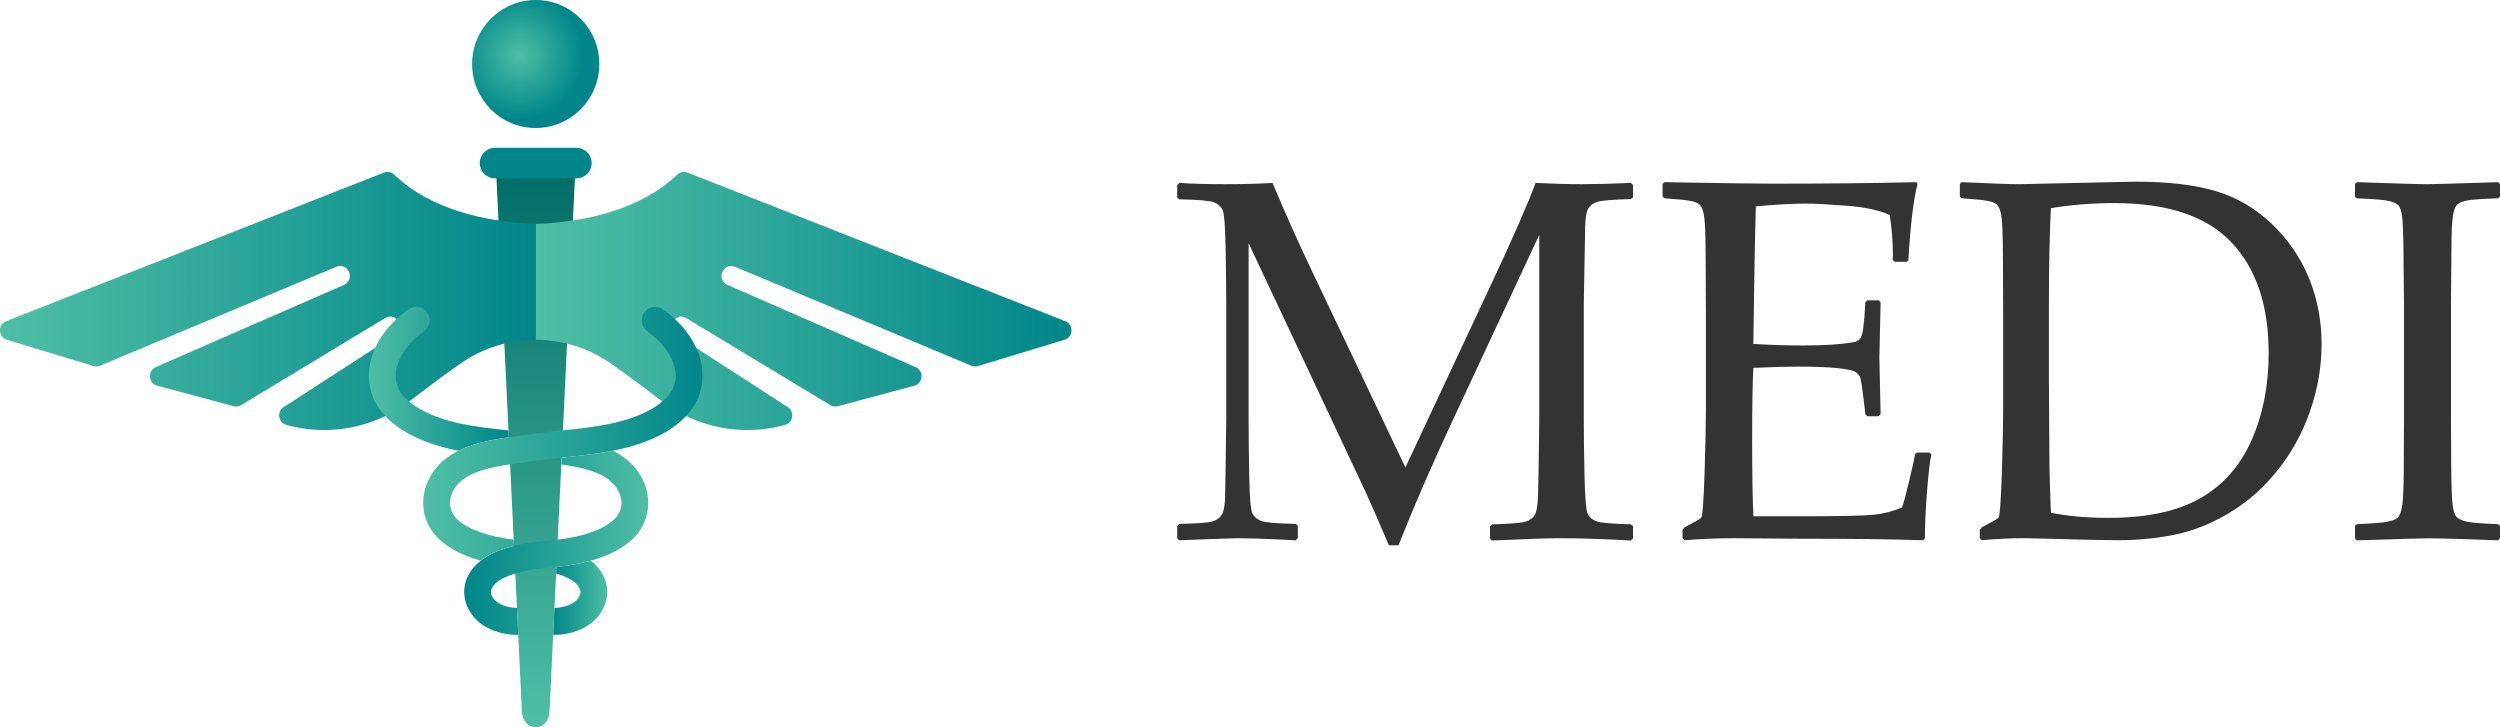 <svg width="189" height="54.984" viewBox="0 0 189 54.984" fill="none" xmlns="http://www.w3.org/2000/svg" xmlns:xlink="http://www.w3.org/1999/xlink">
	<desc>
			Created with Pixso.
	</desc>
	<defs>
		<linearGradient id="paint_linear_12_104_0" x1="40.5" y1="54.985" x2="40.5" y2="11.933" gradientUnits="userSpaceOnUse">
			<stop stop-color="#4FBFA5"/>
			<stop offset="1" stop-color="#006A65"/>
		</linearGradient>
		<radialGradient id="paint_radial_12_105_0" cx="0" cy="0" r="1" gradientUnits="userSpaceOnUse" gradientTransform="translate(39.31 4.173) rotate(0) scale(4.807 4.838)">
			<stop stop-color="#4FBFA5"/>
			<stop offset="1" stop-color="#00868A"/>
		</radialGradient>
		<linearGradient id="paint_linear_12_108_0" x1="40.5" y1="22.754" x2="81" y2="22.754" gradientUnits="userSpaceOnUse">
			<stop stop-color="#4FBFA5"/>
			<stop offset="1" stop-color="#00868A"/>
		</linearGradient>
		<linearGradient id="paint_linear_12_109_0" x1="-0" y1="22.754" x2="40.5" y2="22.754" gradientUnits="userSpaceOnUse">
			<stop stop-color="#4FBFA5"/>
			<stop offset="1" stop-color="#00868A"/>
		</linearGradient>
		<linearGradient id="paint_linear_12_111_0" x1="27.889" y1="28.638" x2="38.467" y2="28.638" gradientUnits="userSpaceOnUse">
			<stop stop-color="#4FBFA5"/>
			<stop offset="1" stop-color="#00868A"/>
		</linearGradient>
		<linearGradient id="paint_linear_12_112_0" x1="41.82" y1="45.192" x2="45.907" y2="45.192" gradientUnits="userSpaceOnUse">
			<stop stop-color="#00868A"/>
			<stop offset="1" stop-color="#4FBFA5"/>
		</linearGradient>
		<linearGradient id="paint_linear_12_113_0" x1="35.092" y1="41.036" x2="49.006" y2="41.036" gradientUnits="userSpaceOnUse">
			<stop stop-color="#00868A"/>
			<stop offset="1" stop-color="#4FBFA5"/>
		</linearGradient>
		<linearGradient id="paint_linear_12_114_0" x1="31.994" y1="32.794" x2="53.11" y2="32.794" gradientUnits="userSpaceOnUse">
			<stop stop-color="#4FBFA5"/>
			<stop offset="1" stop-color="#00868A"/>
		</linearGradient>
	</defs>
	<path id="XMLID 24" d="M39.455 53.766L37.525 13.302C37.49 12.559 37.967 11.932 38.57 11.932L42.428 11.932C43.031 11.932 43.509 12.559 43.473 13.302L41.544 53.766C41.468 55.39 39.532 55.39 39.455 53.766Z" fill="url(#paint_linear_12_104_0)" fill-opacity="1" fill-rule="nonzero"/>
	<path id="XMLID 23" d="M45.307 4.838C45.307 7.511 43.155 9.677 40.5 9.677C37.844 9.677 35.692 7.511 35.692 4.838C35.692 2.166 37.844 0 40.5 0C43.155 0 45.307 2.166 45.307 4.838Z" fill="url(#paint_radial_12_105_0)" fill-opacity="1" fill-rule="evenodd"/>
	<path id="XMLID 22" d="M43.584 13.482L37.416 13.482C36.783 13.482 36.27 12.966 36.27 12.329C36.27 11.692 36.783 11.176 37.416 11.176L43.584 11.176C44.216 11.176 44.729 11.692 44.729 12.329C44.729 12.966 44.216 13.482 43.584 13.482Z" fill="#00868A" fill-opacity="1" fill-rule="nonzero"/>
	<path id="XMLID 20" d="M80.531 24.282L51.979 13.049C51.712 12.944 51.407 13.001 51.2 13.2C48.413 15.885 44.254 16.705 41.126 16.904C40.917 16.918 40.708 16.925 40.5 16.925L40.5 25.692C42.505 25.692 44.511 26.299 46.232 27.513C47.564 28.452 48.854 29.417 49.99 30.293C52.651 32.345 56.116 33.021 59.348 32.123C59.959 31.954 60.09 31.142 59.565 30.786L51.093 25.307C50.322 24.784 51.014 23.599 51.843 24.023L62.816 30.653C62.978 30.737 63.166 30.757 63.342 30.709L69.118 29.159C69.776 28.982 69.869 28.081 69.261 27.773L54.96 21.525C54.122 21.101 54.681 19.827 55.557 20.163L73.461 27.658C73.634 27.724 73.825 27.722 73.997 27.654L80.531 25.67C81.156 25.42 81.156 24.53 80.531 24.282Z" fill="url(#paint_linear_12_108_0)" fill-opacity="1" fill-rule="nonzero"/>
	<path id="XMLID 19" d="M39.873 16.904C36.745 16.704 32.586 15.886 29.799 13.2C29.592 13.001 29.287 12.944 29.02 13.05L0.469 24.282C-0.156 24.529 -0.156 25.42 0.468 25.669L7.002 27.653C7.174 27.721 7.365 27.723 7.538 27.656L25.442 20.162C26.319 19.826 26.876 21.099 26.039 21.524L11.738 27.771C11.13 28.08 11.223 28.981 11.881 29.157L17.657 30.707C17.833 30.755 18.022 30.735 18.184 30.652L29.157 24.022C29.985 23.597 30.678 24.783 29.907 25.305L21.434 30.785C20.909 31.14 21.041 31.953 21.651 32.122C24.884 33.02 28.348 32.344 31.01 30.292C32.146 29.416 33.435 28.451 34.767 27.512C36.488 26.298 38.494 25.69 40.5 25.69L40.5 16.923C40.291 16.924 40.082 16.918 39.873 16.904Z" fill="url(#paint_linear_12_109_0)" fill-opacity="1" fill-rule="nonzero"/>
	<path id="XMLID 17" d="M38.442 32.538C37.168 32.404 35.959 32.271 34.778 32.018C32.615 31.555 30.982 30.696 30.294 29.661C29.291 28.149 30.419 26.201 32.05 25.059C32.509 24.737 32.623 24.102 32.303 23.639C31.983 23.177 31.352 23.062 30.892 23.384C28.044 25.379 27.083 28.495 28.609 30.794C29.88 32.711 32.435 33.603 34.355 34.013C34.458 34.036 34.561 34.055 34.663 34.076C35.801 33.502 37.132 33.254 38.466 33.057L38.442 32.538Z" fill="url(#paint_linear_12_111_0)" fill-opacity="1" fill-rule="nonzero"/>
	<path id="XMLID 15" d="M42.042 43.356C42.998 43.642 43.629 44.038 43.832 44.503C43.976 44.833 43.803 45.247 43.402 45.532C43.026 45.8 42.47 45.949 41.917 45.955L41.82 47.997C41.845 47.997 41.87 47.997 41.894 47.997C42.87 47.997 43.841 47.718 44.573 47.197C45.762 46.352 46.221 44.908 45.689 43.686C45.473 43.19 45.127 42.756 44.654 42.388C43.889 42.6 43.028 42.759 42.065 42.864L42.042 43.356Z" fill="url(#paint_linear_12_112_0)" fill-opacity="1" fill-rule="nonzero"/>
	<path id="XMLID 14" d="M47.47 34.823C47.122 34.524 46.741 34.279 46.335 34.076C45.096 34.321 43.829 34.455 42.601 34.585C42.554 34.59 42.506 34.594 42.459 34.6L42.435 35.105C43.925 35.331 45.28 35.623 46.155 36.375C46.675 36.823 46.977 37.422 46.98 38.017C46.982 38.518 46.773 38.967 46.373 39.319C45.533 40.056 44.119 40.554 42.164 40.8C41.885 40.835 41.595 40.864 41.294 40.889C41.02 40.911 40.756 40.94 40.501 40.971C39.906 41.046 39.358 41.145 38.859 41.269C37.805 41.531 36.966 41.904 36.347 42.388C35.874 42.757 35.528 43.19 35.312 43.686C34.781 44.908 35.24 46.352 36.428 47.198C37.159 47.718 38.131 47.998 39.106 47.998C39.131 47.998 39.156 47.997 39.181 47.997L39.084 45.955C38.531 45.95 37.975 45.8 37.599 45.532C37.198 45.247 37.026 44.834 37.17 44.504C37.372 44.038 38.004 43.644 38.96 43.356C39.407 43.222 39.924 43.112 40.502 43.029C40.806 42.985 41.125 42.949 41.461 42.922C41.668 42.905 41.869 42.884 42.067 42.863C43.03 42.758 43.891 42.6 44.656 42.387C45.934 42.031 46.946 41.524 47.708 40.855C48.552 40.113 49.015 39.101 49.009 38.005C49 36.816 48.44 35.656 47.47 34.823Z" fill="url(#paint_linear_12_113_0)" fill-opacity="1" fill-rule="nonzero"/>
	<path id="XMLID 13" d="M50.107 23.384C49.648 23.062 49.016 23.177 48.696 23.639C48.376 24.101 48.49 24.737 48.949 25.059C50.581 26.202 51.708 28.149 50.705 29.661C50.019 30.696 48.384 31.555 46.222 32.018C45.041 32.271 43.832 32.403 42.557 32.538C42.502 32.544 42.446 32.549 42.391 32.556C41.77 32.62 41.134 32.688 40.5 32.769C40.282 32.798 40.065 32.827 39.848 32.859C39.621 32.893 39.392 32.925 39.163 32.956C38.931 32.989 38.699 33.022 38.467 33.056C37.133 33.253 35.801 33.502 34.664 34.075C34.258 34.279 33.877 34.523 33.529 34.822C32.56 35.656 31.999 36.815 31.993 38.004C31.987 39.1 32.45 40.112 33.294 40.853C34.056 41.523 35.066 42.03 36.346 42.386C36.965 41.903 37.804 41.529 38.858 41.267L38.836 40.798C36.881 40.552 35.467 40.054 34.627 39.317C34.228 38.966 34.018 38.516 34.021 38.015C34.024 37.419 34.325 36.821 34.845 36.373C35.721 35.621 37.075 35.329 38.565 35.102C38.854 35.059 39.147 35.017 39.443 34.976C39.677 34.943 39.91 34.91 40.143 34.876C40.261 34.858 40.381 34.843 40.5 34.827C41.148 34.739 41.81 34.666 42.458 34.598C42.506 34.593 42.553 34.588 42.6 34.583C43.829 34.454 45.095 34.32 46.334 34.074C46.437 34.053 46.54 34.034 46.642 34.012C48.562 33.601 51.117 32.708 52.389 30.793C53.915 28.495 52.955 25.379 50.107 23.384Z" fill="url(#paint_linear_12_114_0)" fill-opacity="1" fill-rule="nonzero"/>
	<path id="XMLID 91" d="M123.289 13.828L123.457 13.981L123.457 14.915L123.307 15.048C121.943 15.087 121.096 15.157 120.768 15.258C120.44 15.36 120.207 15.528 120.071 15.762C119.935 15.997 119.856 16.457 119.838 17.143C119.819 17.828 119.785 19.766 119.735 22.953L119.735 31.736C119.735 33.005 119.754 34.441 119.791 36.041C119.828 37.641 119.905 38.573 120.024 38.833C120.142 39.092 120.356 39.283 120.665 39.404C120.975 39.524 121.857 39.604 123.307 39.642L123.457 39.776L123.457 40.709L123.289 40.862C121.268 40.748 119.506 40.69 118.005 40.69C116.987 40.69 115.257 40.748 112.814 40.862L112.646 40.709L112.646 39.795L112.796 39.642C114.16 39.604 115.007 39.535 115.335 39.432C115.663 39.331 115.896 39.163 116.032 38.928C116.168 38.693 116.249 38.227 116.275 37.529C116.299 36.83 116.331 34.899 116.368 31.738L116.368 17.754L109.949 31.509C108.336 34.951 106.928 38.189 105.726 41.225L105 41.225C104.305 39.587 103.734 38.279 103.289 37.299L94.395 18.382L94.395 31.7C94.395 32.944 94.41 34.376 94.442 35.995C94.474 37.614 94.55 38.552 94.675 38.806C94.798 39.06 95.016 39.251 95.326 39.377C95.635 39.505 96.517 39.579 97.968 39.606L98.117 39.758L98.117 40.673L97.949 40.845L96.758 40.788C95.529 40.725 94.475 40.692 93.596 40.692C93.198 40.692 91.716 40.742 89.149 40.845L89 40.692L89 39.778L89.149 39.606C90.513 39.581 91.356 39.518 91.679 39.415C92.001 39.314 92.234 39.142 92.376 38.901C92.518 38.661 92.6 38.21 92.618 37.55C92.637 36.889 92.665 34.94 92.703 31.701L92.703 22.976C92.703 21.821 92.688 20.414 92.656 18.756C92.624 17.099 92.55 16.141 92.432 15.879C92.315 15.619 92.1 15.425 91.791 15.299C91.481 15.173 90.599 15.096 89.149 15.069L89 14.917L89 14L89.167 13.828C90.023 13.891 91.177 13.924 92.628 13.924C93.993 13.924 95.182 13.893 96.2 13.828C97.242 16.293 98.24 18.521 99.196 20.517L106.248 35.339L112.611 21.754C114.336 18.084 115.495 15.442 116.09 13.828C117.281 13.891 118.452 13.924 119.606 13.924C120.647 13.924 121.874 13.893 123.289 13.828Z" fill="#333333" fill-opacity="1" fill-rule="nonzero"/>
	<path id="XMLID 89" d="M125.688 13.905L125.838 13.772C130.092 13.848 132.814 13.886 134.006 13.886C138.074 13.886 141.695 13.848 144.87 13.772L144.963 13.905C144.654 15.126 144.424 17.037 144.275 19.641L144.163 19.794L143.252 19.794L143.084 19.641C143.097 19.526 143.102 19.425 143.102 19.335C143.102 18.257 143.022 17.227 142.86 16.248C142.079 15.893 140.996 15.66 139.614 15.553C138.231 15.446 137.192 15.391 136.498 15.391C135.518 15.391 134.267 15.461 132.74 15.601L132.665 18.648L132.609 22.134L132.553 26.003C133.892 26.079 135.126 26.117 136.256 26.117C137.397 26.117 138.352 26.079 139.122 26.003C139.89 25.926 140.341 25.848 140.47 25.764C140.6 25.682 140.699 25.523 140.768 25.289C140.835 25.054 140.895 24.637 140.945 24.04L141.02 22.858L141.169 22.705L142.025 22.705L142.174 22.858C142.15 24.242 142.118 25.634 142.081 27.03L142.174 31.316L142.025 31.469L141.169 31.469L141.02 31.316L140.889 30.173C140.777 29.283 140.697 28.754 140.647 28.582C140.597 28.41 140.483 28.262 140.302 28.136C140.121 28.009 139.661 27.906 138.917 27.83C138.173 27.754 137.149 27.715 135.848 27.715C135.128 27.715 134.03 27.748 132.555 27.811C132.494 28.878 132.462 30.656 132.462 33.145C132.462 35.813 132.494 37.775 132.555 39.032L135.978 39.032C138.993 39.032 140.878 38.994 141.633 38.917C142.39 38.841 143.11 38.657 143.792 38.365C143.904 38.073 144.087 37.398 144.34 36.336C144.594 35.276 144.741 34.612 144.779 34.344L144.965 34.211L145.858 34.211L146.007 34.344C145.895 34.891 145.787 35.843 145.681 37.203C145.575 38.562 145.522 39.725 145.522 40.689L145.392 40.842C143.022 40.765 139.922 40.727 136.09 40.727L131.03 40.689C129.852 40.689 128.623 40.739 127.346 40.842L127.197 40.689L127.197 40.061L127.346 39.87C128.077 39.488 128.496 39.252 128.603 39.156C128.707 39.06 128.795 37.949 128.864 35.822C128.931 33.695 128.966 32.072 128.966 30.956L128.966 23.966L128.947 19.641C128.947 18.702 128.934 17.936 128.91 17.346C128.886 16.756 128.841 16.334 128.78 16.078C128.718 15.824 128.645 15.647 128.565 15.545C128.485 15.444 128.355 15.358 128.174 15.288C127.993 15.217 127.687 15.158 127.253 15.106L125.839 14.992L125.69 14.858L125.69 13.905L125.688 13.905Z" fill="#333333" fill-opacity="1" fill-rule="nonzero"/>
	<path id="XMLID 86" d="M148.162 13.905L148.312 13.771C150.458 13.872 151.921 13.924 152.702 13.924L161.409 13.733C163.889 13.733 165.923 13.971 167.512 14.447C169.1 14.922 170.51 15.749 171.744 16.923C172.978 18.097 173.914 19.464 174.554 21.019C175.191 22.575 175.512 24.236 175.512 26C175.512 27.715 175.221 29.41 174.638 31.086C174.054 32.763 173.226 34.265 172.154 35.592C171.082 36.919 169.859 37.99 168.489 38.802C167.118 39.615 165.744 40.157 164.368 40.43C162.992 40.703 161.585 40.839 160.145 40.839C159.178 40.839 157.354 40.801 154.675 40.724C153.795 40.7 153.211 40.686 152.926 40.686C152.07 40.686 151.034 40.736 149.82 40.839L149.671 40.686L149.671 40.058L149.82 39.867C150.551 39.485 150.97 39.248 151.077 39.153C151.181 39.058 151.269 37.947 151.338 35.82C151.405 33.693 151.44 32.07 151.44 30.953L151.44 23.965L151.422 19.64C151.422 18.701 151.408 17.935 151.384 17.345C151.36 16.755 151.315 16.333 151.254 16.077C151.192 15.823 151.119 15.646 151.039 15.545C150.959 15.443 150.829 15.357 150.648 15.287C150.469 15.216 150.161 15.157 149.727 15.105L148.313 14.991L148.164 14.857L148.164 13.905L148.162 13.905ZM155.046 38.767C156.312 39.022 157.768 39.149 159.418 39.149C162.308 39.149 164.618 38.655 166.348 37.664C168.079 36.673 169.371 35.206 170.226 33.263C171.082 31.319 171.511 29.129 171.511 26.691C171.511 23.096 170.575 20.308 168.701 18.326C166.829 16.345 163.876 15.354 159.845 15.354C158.184 15.354 156.582 15.482 155.046 15.736C154.947 17.819 154.897 20.169 154.897 22.785L154.897 28.767L154.934 34.368C154.934 35.459 154.971 36.927 155.046 38.767Z" fill="#333333" fill-opacity="1" fill-rule="nonzero"/>
	<path id="XMLID 84" d="M178.189 13.772L180.514 13.848C182.04 13.9 183.039 13.925 183.511 13.925C183.932 13.925 185.713 13.875 188.85 13.772L189 13.905L189 14.858L188.85 14.992C187.995 15.017 187.335 15.055 186.869 15.106C186.402 15.158 186.065 15.253 185.854 15.393C185.644 15.532 185.504 15.859 185.435 16.374C185.366 16.888 185.332 17.604 185.332 18.518L185.295 22.9L185.295 31.721L185.314 35.437C185.327 36.872 185.362 37.798 185.425 38.218C185.487 38.638 185.576 38.917 185.696 39.057C185.813 39.196 186.041 39.315 186.374 39.41C186.71 39.505 187.534 39.578 188.849 39.629L188.998 39.744L188.998 40.697L188.849 40.849C188.787 40.849 187.695 40.811 185.575 40.735C184.695 40.71 184.005 40.697 183.509 40.697C183.125 40.697 181.35 40.746 178.188 40.849L178.038 40.697L178.038 39.744L178.188 39.629C179.342 39.58 180.11 39.515 180.494 39.438C180.878 39.362 181.135 39.265 181.266 39.143C181.396 39.022 181.501 38.764 181.583 38.371C181.663 37.978 181.71 37.102 181.723 35.742L181.741 31.723L181.741 22.902L181.704 19.186C181.691 17.739 181.657 16.806 181.601 16.386C181.546 15.966 181.458 15.687 181.34 15.547C181.223 15.408 180.995 15.293 180.662 15.204C180.326 15.116 179.502 15.045 178.188 14.994L178.038 14.86L178.038 13.905L178.189 13.772Z" fill="#333333" fill-opacity="1" fill-rule="nonzero"/>
</svg>
